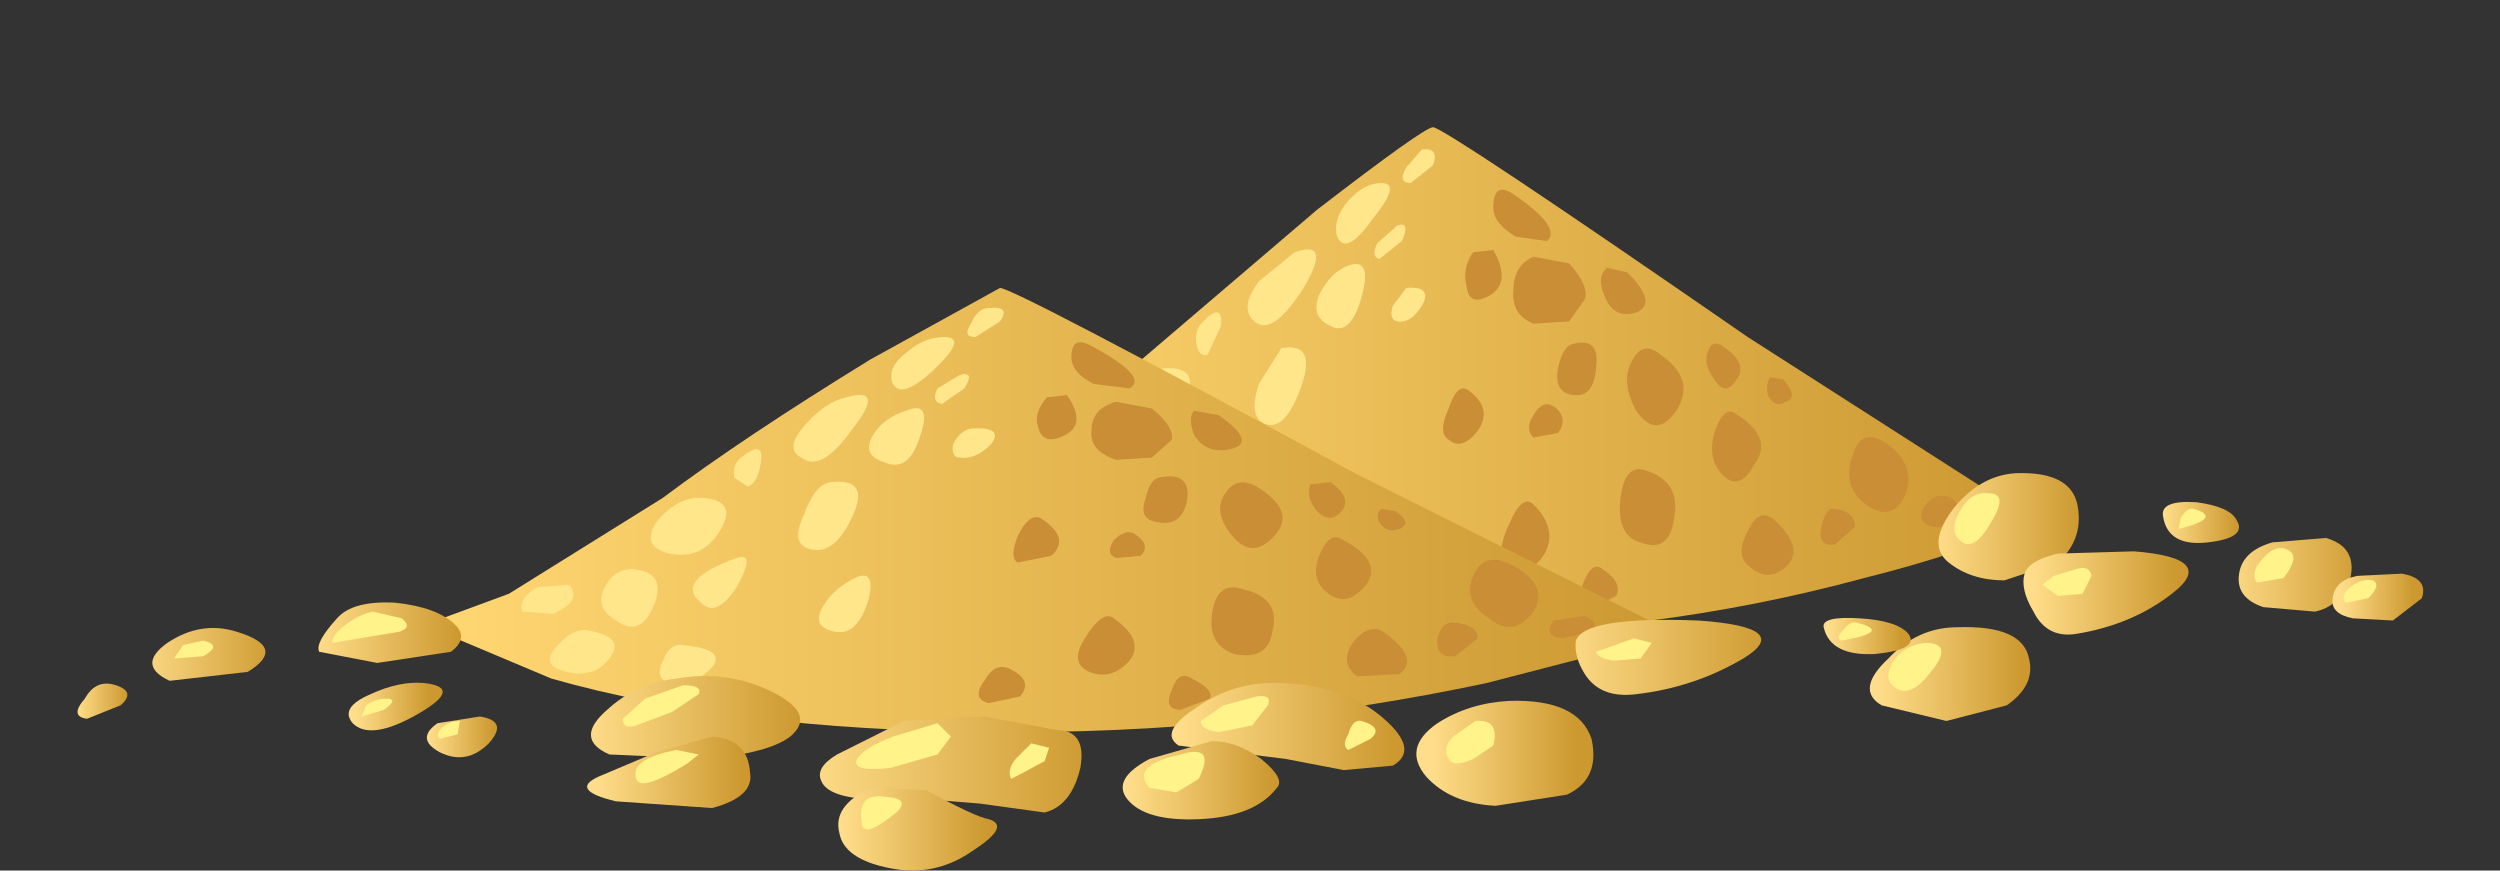 <?xml version="1.0" encoding="UTF-8" standalone="no"?>
<svg xmlns:xlink="http://www.w3.org/1999/xlink" height="19.5px" width="56.0px" xmlns="http://www.w3.org/2000/svg">
  <rect width="100%" height="100%" fill="#333333" stroke="none"/>
  <g transform="matrix(1.0, 0.0, 0.0, 1.0, 0.0, 0.0)">
    <use height="16.65" transform="matrix(1.0, 0.0, 0.0, 1.0, 1.75, 2.85)" width="52.55" xlink:href="#shape0"/>
  </g>
  <defs>
    <g id="shape0" transform="matrix(1.0, 0.0, 0.0, 1.0, -1.75, -2.85)">
      <path d="M41.75 12.95 Q36.95 14.25 31.85 14.2 26.75 14.1 23.2 12.75 L20.65 11.45 Q21.0 11.45 22.3 10.65 23.9 9.65 25.4 8.2 L29.5 4.7 Q31.9 2.85 32.1 2.85 32.35 2.85 39.15 7.55 L45.55 11.65 Q44.15 12.35 41.75 12.95" fill="url(#gradient0)" fill-rule="evenodd" stroke="none"/>
      <path d="M33.9 4.35 Q35.0 5.1 34.65 5.4 L33.95 5.3 Q33.45 5.0 33.45 4.65 33.45 4.05 33.9 4.35" fill="#c98e36" fill-rule="evenodd" stroke="none"/>
      <path d="M36.45 6.1 Q37.15 6.8 36.65 7.0 36.15 7.15 35.95 6.65 35.75 6.2 36.0 6.0 L36.45 6.1" fill="#c98e36" fill-rule="evenodd" stroke="none"/>
      <path d="M35.15 5.9 Q35.6 6.4 35.5 6.7 L35.15 7.2 34.35 7.25 Q33.85 7.05 33.9 6.5 33.9 5.95 34.35 5.75 L35.15 5.9" fill="#c98e36" fill-rule="evenodd" stroke="none"/>
      <path d="M33.45 5.6 Q33.85 6.3 33.4 6.6 32.9 6.9 32.85 6.4 32.75 6.0 33.0 5.65 L33.45 5.6" fill="#c98e36" fill-rule="evenodd" stroke="none"/>
      <path d="M37.2 7.95 Q38.0 8.5 37.55 9.2 37.1 9.85 36.65 9.2 36.3 8.55 36.55 8.1 36.8 7.6 37.2 7.95" fill="#c98e36" fill-rule="evenodd" stroke="none"/>
      <path d="M38.65 7.8 Q39.15 8.15 38.9 8.5 38.65 8.9 38.4 8.5 38.15 8.15 38.25 7.9 38.35 7.55 38.65 7.8" fill="#c98e36" fill-rule="evenodd" stroke="none"/>
      <path d="M42.35 10.0 Q42.95 10.5 42.65 11.15 42.35 11.7 41.8 11.3 41.25 10.9 41.5 10.2 41.7 9.5 42.35 10.0" fill="#c98e36" fill-rule="evenodd" stroke="none"/>
      <path d="M39.95 8.5 Q40.3 8.9 40.0 9.0 39.75 9.15 39.6 8.85 39.55 8.6 39.65 8.45 L39.95 8.5" fill="#c98e36" fill-rule="evenodd" stroke="none"/>
      <path d="M38.85 9.25 Q39.75 9.8 39.3 10.4 38.95 11.05 38.55 10.6 38.25 10.25 38.4 9.7 38.6 9.1 38.85 9.25" fill="#c98e36" fill-rule="evenodd" stroke="none"/>
      <path d="M36.9 10.55 Q37.65 10.8 37.5 11.6 37.4 12.4 36.75 12.15 36.2 12.0 36.3 11.15 36.4 10.35 36.9 10.55" fill="#c98e36" fill-rule="evenodd" stroke="none"/>
      <path d="M39.75 11.65 Q40.45 12.3 40.0 12.7 39.6 13.05 39.2 12.7 38.85 12.45 39.15 11.9 39.4 11.35 39.75 11.65" fill="#c98e36" fill-rule="evenodd" stroke="none"/>
      <path d="M41.1 11.4 Q41.55 11.45 41.55 11.8 L41.1 12.2 Q40.7 12.25 40.8 11.8 40.9 11.35 41.1 11.4" fill="#c98e36" fill-rule="evenodd" stroke="none"/>
      <path d="M43.7 11.15 Q44.0 11.35 43.8 11.6 43.65 11.85 43.3 11.8 42.9 11.7 43.1 11.35 43.35 11.0 43.7 11.15" fill="#c98e36" fill-rule="evenodd" stroke="none"/>
      <path d="M34.8 9.1 Q35.15 9.35 34.9 9.7 L34.35 9.8 Q34.15 9.6 34.35 9.3 34.55 8.95 34.8 9.1" fill="#c98e36" fill-rule="evenodd" stroke="none"/>
      <path d="M34.35 11.3 Q34.9 11.85 34.6 12.4 34.3 12.9 33.85 12.65 33.45 12.5 33.8 11.75 34.1 11.05 34.35 11.3" fill="#c98e36" fill-rule="evenodd" stroke="none"/>
      <path d="M35.9 12.75 Q36.35 13.05 36.2 13.35 L35.7 13.6 Q35.3 13.6 35.45 13.1 35.65 12.55 35.9 12.75" fill="#c98e36" fill-rule="evenodd" stroke="none"/>
      <path d="M32.3 12.6 Q32.7 12.9 32.5 13.25 L31.85 13.45 Q31.5 13.35 31.75 12.85 32.0 12.4 32.3 12.6" fill="#c98e36" fill-rule="evenodd" stroke="none"/>
      <path d="M35.25 7.7 Q35.85 7.55 35.75 8.25 35.7 8.9 35.25 8.85 34.8 8.8 34.9 8.25 35.0 7.75 35.25 7.7" fill="#c98e36" fill-rule="evenodd" stroke="none"/>
      <path d="M32.9 8.75 Q33.45 9.15 33.1 9.65 32.75 10.1 32.45 9.85 32.2 9.7 32.45 9.15 32.65 8.55 32.9 8.75" fill="#c98e36" fill-rule="evenodd" stroke="none"/>
      <path d="M30.95 4.1 Q31.4 4.1 30.75 4.9 30.15 5.75 29.95 5.3 29.85 4.9 30.2 4.5 30.55 4.1 30.95 4.1" fill="#ffe68a" fill-rule="evenodd" stroke="none"/>
      <path d="M23.5 10.4 Q23.8 10.85 23.25 11.15 L22.6 11.1 Q22.55 10.75 22.9 10.45 L23.5 10.4" fill="#ffe68a" fill-rule="evenodd" stroke="none"/>
      <path d="M29.0 5.65 Q29.85 5.35 29.2 6.45 28.5 7.55 28.1 7.2 27.75 6.9 28.2 6.3 L29.0 5.65" fill="#ffe68a" fill-rule="evenodd" stroke="none"/>
      <path d="M26.1 8.25 Q26.9 8.2 26.55 9.0 26.15 9.8 25.5 9.6 24.95 9.4 25.3 8.85 25.65 8.3 26.1 8.25" fill="#ffe68a" fill-rule="evenodd" stroke="none"/>
      <path d="M24.75 10.05 Q25.45 10.1 25.25 10.9 24.95 11.75 24.45 11.35 24.0 11.0 24.25 10.5 24.45 10.0 24.75 10.05" fill="#ffe68a" fill-rule="evenodd" stroke="none"/>
      <path d="M30.2 5.95 Q30.75 5.75 30.5 6.65 30.25 7.55 29.8 7.3 29.35 7.1 29.55 6.6 29.8 6.1 30.2 5.95" fill="#ffe68a" fill-rule="evenodd" stroke="none"/>
      <path d="M31.3 5.05 Q31.6 4.95 31.4 5.4 L30.9 5.8 Q30.7 5.75 30.85 5.45 L31.3 5.05" fill="#ffe68a" fill-rule="evenodd" stroke="none"/>
      <path d="M31.85 3.35 Q32.25 3.3 32.1 3.7 L31.6 4.1 Q31.3 4.1 31.5 3.75 L31.85 3.35" fill="#ffe68a" fill-rule="evenodd" stroke="none"/>
      <path d="M28.7 7.8 Q29.5 7.65 29.15 8.65 28.8 9.65 28.35 9.5 27.95 9.35 28.2 8.6 L28.7 7.8" fill="#ffe68a" fill-rule="evenodd" stroke="none"/>
      <path d="M29.1 10.3 Q29.65 9.9 29.45 10.85 29.25 11.75 28.8 11.6 28.35 11.5 28.55 11.05 28.7 10.6 29.1 10.3" fill="#ffe68a" fill-rule="evenodd" stroke="none"/>
      <path d="M26.85 9.8 Q27.25 9.6 26.85 10.5 26.5 11.35 26.15 10.9 25.55 10.25 26.85 9.8" fill="#ffe68a" fill-rule="evenodd" stroke="none"/>
      <path d="M26.95 7.2 Q27.4 6.75 27.35 7.3 L27.05 7.95 Q26.85 8.0 26.8 7.7 26.75 7.4 26.95 7.2" fill="#ffe68a" fill-rule="evenodd" stroke="none"/>
      <path d="M31.5 6.45 Q32.1 6.4 31.85 6.85 31.6 7.25 31.3 7.2 31.1 7.15 31.2 6.85 L31.5 6.45" fill="#ffe68a" fill-rule="evenodd" stroke="none"/>
      <path d="M24.0 11.6 Q24.6 11.85 24.3 12.35 24.0 12.85 23.45 12.65 22.9 12.5 23.3 12.05 23.65 11.5 24.0 11.6" fill="#ffe68a" fill-rule="evenodd" stroke="none"/>
      <path d="M25.8 11.95 Q26.7 12.05 26.3 12.55 25.85 13.1 25.5 12.95 25.25 12.8 25.35 12.35 25.5 11.9 25.8 11.95" fill="#ffe68a" fill-rule="evenodd" stroke="none"/>
      <path d="M45.15 10.6 Q46.45 10.55 46.55 11.4 46.65 12.1 46.1 12.6 L44.9 13.0 Q44.15 13.0 43.65 12.6 43.15 12.2 43.75 11.4 44.35 10.65 45.15 10.6" fill="url(#gradient1)" fill-rule="evenodd" stroke="none"/>
      <path d="M47.8 12.35 Q49.7 12.5 48.65 13.3 47.75 14.0 46.5 14.2 45.85 14.3 45.55 13.7 45.25 13.2 45.35 12.85 45.45 12.55 46.1 12.4 L47.8 12.35" fill="url(#gradient2)" fill-rule="evenodd" stroke="none"/>
      <path d="M52.1 12.05 Q52.8 12.25 52.65 12.95 52.4 13.6 51.85 13.7 L50.7 13.6 Q50.1 13.4 50.15 12.9 50.2 12.35 50.9 12.15 L52.1 12.05" fill="url(#gradient3)" fill-rule="evenodd" stroke="none"/>
      <path d="M48.45 11.55 Q48.4 11.2 49.2 11.25 49.95 11.35 50.1 11.65 50.35 12.05 49.45 12.15 48.55 12.25 48.45 11.55" fill="url(#gradient4)" fill-rule="evenodd" stroke="none"/>
      <path d="M44.55 11.05 Q45.0 11.05 44.6 11.7 44.2 12.4 43.9 12.1 43.65 11.9 43.9 11.45 44.15 11.0 44.55 11.05" fill="#fff38a" fill-rule="evenodd" stroke="none"/>
      <path d="M46.5 12.75 Q46.8 12.65 46.85 12.9 L46.65 13.3 46.1 13.35 45.75 13.1 46.0 12.9 46.5 12.75" fill="#fff38a" fill-rule="evenodd" stroke="none"/>
      <path d="M51.3 12.35 Q51.5 12.5 51.15 12.95 L50.55 13.05 Q50.4 12.8 50.7 12.5 51.0 12.15 51.3 12.35" fill="#fff38a" fill-rule="evenodd" stroke="none"/>
      <path d="M49.15 11.4 Q49.8 11.6 48.8 11.85 L48.85 11.6 Q49.0 11.35 49.15 11.4" fill="#fff38a" fill-rule="evenodd" stroke="none"/>
      <path d="M30.35 10.6 L37.55 14.2 33.3 15.3 Q27.9 16.45 22.15 16.4 16.4 16.35 12.35 15.2 L9.5 14.0 11.4 13.3 14.85 11.15 Q16.65 9.8 19.5 8.05 L22.4 6.45 Q22.7 6.45 30.35 10.6" fill="url(#gradient5)" fill-rule="evenodd" stroke="none"/>
      <path d="M24.45 7.75 Q25.75 8.45 25.3 8.7 L24.5 8.6 Q24.0 8.35 24.0 8.0 24.0 7.5 24.45 7.75" fill="#c98e36" fill-rule="evenodd" stroke="none"/>
      <path d="M27.3 9.3 Q28.15 9.9 27.6 10.05 27.05 10.2 26.75 9.75 26.6 9.35 26.75 9.2 L27.3 9.3" fill="#c98e36" fill-rule="evenodd" stroke="none"/>
      <path d="M25.8 9.15 Q26.3 9.55 26.25 9.85 L25.8 10.25 25.0 10.3 Q24.4 10.1 24.45 9.65 24.45 9.15 25.0 9.0 L25.8 9.15" fill="#c98e36" fill-rule="evenodd" stroke="none"/>
      <path d="M23.9 8.85 Q24.35 9.5 23.85 9.75 23.35 10.0 23.25 9.55 23.15 9.25 23.45 8.9 L23.9 8.85" fill="#c98e36" fill-rule="evenodd" stroke="none"/>
      <path d="M28.15 10.9 Q29.05 11.45 28.55 12.0 28.05 12.55 27.6 12.0 27.15 11.45 27.45 11.05 27.7 10.65 28.15 10.9" fill="#c98e36" fill-rule="evenodd" stroke="none"/>
      <path d="M29.8 10.8 Q30.3 11.15 30.05 11.45 29.8 11.75 29.5 11.45 29.25 11.15 29.35 10.85 L29.8 10.8" fill="#c98e36" fill-rule="evenodd" stroke="none"/>
      <path d="M33.95 12.7 Q34.7 13.15 34.35 13.7 33.9 14.3 33.35 13.85 32.75 13.45 33.0 12.9 33.25 12.3 33.95 12.7" fill="#c98e36" fill-rule="evenodd" stroke="none"/>
      <path d="M31.25 11.45 Q31.65 11.7 31.35 11.85 31.05 11.95 30.9 11.7 30.8 11.5 30.95 11.4 L31.25 11.45" fill="#c98e36" fill-rule="evenodd" stroke="none"/>
      <path d="M30.0 12.05 Q31.0 12.55 30.6 13.1 30.15 13.65 29.7 13.25 29.35 12.95 29.55 12.45 29.75 11.95 30.0 12.05" fill="#c98e36" fill-rule="evenodd" stroke="none"/>
      <path d="M27.85 13.2 Q28.7 13.4 28.5 14.15 28.4 14.8 27.65 14.65 27.05 14.45 27.15 13.75 27.25 13.0 27.85 13.2" fill="#c98e36" fill-rule="evenodd" stroke="none"/>
      <path d="M31.05 14.2 Q31.8 14.75 31.35 15.1 L30.4 15.15 Q30.0 14.85 30.3 14.4 30.7 13.9 31.05 14.2" fill="#c98e36" fill-rule="evenodd" stroke="none"/>
      <path d="M32.6 13.95 Q33.1 14.0 33.1 14.3 L32.6 14.7 Q32.15 14.75 32.2 14.3 32.3 13.9 32.6 13.95" fill="#c98e36" fill-rule="evenodd" stroke="none"/>
      <path d="M35.5 13.8 Q35.85 13.95 35.65 14.15 L35.0 14.3 Q34.55 14.25 34.8 13.9 L35.5 13.8" fill="#c98e36" fill-rule="evenodd" stroke="none"/>
      <path d="M25.4 11.95 Q25.8 12.2 25.55 12.45 L25.0 12.5 Q24.75 12.4 24.95 12.1 25.2 11.85 25.4 11.95" fill="#c98e36" fill-rule="evenodd" stroke="none"/>
      <path d="M24.95 13.85 Q25.65 14.35 25.3 14.8 24.9 15.25 24.4 15.05 23.95 14.85 24.3 14.3 24.7 13.65 24.95 13.85" fill="#c98e36" fill-rule="evenodd" stroke="none"/>
      <path d="M26.7 15.2 Q27.2 15.45 27.1 15.65 L26.45 15.9 Q26.05 15.9 26.25 15.45 26.4 15.0 26.7 15.2" fill="#c98e36" fill-rule="evenodd" stroke="none"/>
      <path d="M22.65 15.0 Q23.15 15.25 22.85 15.6 L22.15 15.75 Q21.75 15.65 22.05 15.25 22.3 14.8 22.65 15.0" fill="#c98e36" fill-rule="evenodd" stroke="none"/>
      <path d="M25.95 10.7 Q26.65 10.55 26.6 11.15 26.5 11.8 25.95 11.7 25.5 11.65 25.65 11.2 25.75 10.75 25.95 10.7" fill="#c98e36" fill-rule="evenodd" stroke="none"/>
      <path d="M23.3 11.6 Q24.0 12.05 23.55 12.45 L22.8 12.6 Q22.6 12.5 22.8 12.0 23.05 11.5 23.3 11.6" fill="#c98e36" fill-rule="evenodd" stroke="none"/>
      <path d="M21.15 7.55 Q21.7 7.55 20.9 8.3 20.2 8.95 20.0 8.6 19.85 8.25 20.3 7.9 20.7 7.55 21.15 7.55" fill="#ffe68a" fill-rule="evenodd" stroke="none"/>
      <path d="M12.75 13.1 Q13.05 13.45 12.4 13.75 L11.7 13.7 Q11.6 13.4 12.05 13.15 L12.75 13.1" fill="#ffe68a" fill-rule="evenodd" stroke="none"/>
      <path d="M18.95 8.9 Q19.85 8.65 19.1 9.6 18.4 10.6 17.95 10.25 17.55 10.05 18.05 9.5 18.5 9.0 18.95 8.9" fill="#ffe68a" fill-rule="evenodd" stroke="none"/>
      <path d="M15.6 11.15 Q16.55 11.15 16.15 11.85 15.75 12.55 15.0 12.4 14.35 12.25 14.7 11.7 15.1 11.2 15.6 11.15" fill="#ffe68a" fill-rule="evenodd" stroke="none"/>
      <path d="M14.15 12.75 Q14.95 12.8 14.65 13.55 14.35 14.3 13.8 13.9 13.3 13.6 13.55 13.15 13.75 12.75 14.15 12.75" fill="#ffe68a" fill-rule="evenodd" stroke="none"/>
      <path d="M20.3 9.2 Q20.9 8.95 20.6 9.8 20.35 10.6 19.8 10.35 19.3 10.2 19.55 9.75 19.8 9.35 20.3 9.2" fill="#ffe68a" fill-rule="evenodd" stroke="none"/>
      <path d="M21.5 8.4 Q21.85 8.3 21.6 8.7 L21.1 9.05 Q20.85 9.0 21.0 8.7 L21.5 8.4" fill="#ffe68a" fill-rule="evenodd" stroke="none"/>
      <path d="M22.15 6.9 Q22.65 6.85 22.4 7.2 L21.85 7.55 Q21.55 7.55 21.75 7.25 21.9 6.9 22.15 6.9" fill="#ffe68a" fill-rule="evenodd" stroke="none"/>
      <path d="M18.6 10.8 Q19.5 10.7 19.1 11.55 18.7 12.45 18.15 12.3 17.7 12.2 18.0 11.55 18.25 10.85 18.6 10.8" fill="#ffe68a" fill-rule="evenodd" stroke="none"/>
      <path d="M19.05 13.0 Q19.65 12.65 19.45 13.45 19.2 14.25 18.7 14.15 18.2 14.05 18.4 13.65 18.6 13.25 19.05 13.0" fill="#ffe68a" fill-rule="evenodd" stroke="none"/>
      <path d="M16.5 12.5 Q16.95 12.35 16.5 13.15 16.05 13.85 15.7 13.5 15.1 13.0 16.5 12.5" fill="#ffe68a" fill-rule="evenodd" stroke="none"/>
      <path d="M16.6 10.25 Q17.1 9.85 17.05 10.3 17.0 10.8 16.75 10.9 L16.45 10.7 Q16.4 10.4 16.6 10.25" fill="#ffe68a" fill-rule="evenodd" stroke="none"/>
      <path d="M21.75 9.6 Q22.5 9.55 22.2 9.95 21.85 10.3 21.5 10.25 21.3 10.25 21.35 9.95 21.5 9.65 21.75 9.6" fill="#ffe68a" fill-rule="evenodd" stroke="none"/>
      <path d="M13.3 14.15 Q14.0 14.3 13.65 14.75 13.3 15.2 12.7 15.05 12.05 14.9 12.5 14.45 12.9 14.0 13.3 14.15" fill="#ffe68a" fill-rule="evenodd" stroke="none"/>
      <path d="M15.3 14.45 Q16.35 14.55 15.9 15.0 15.4 15.45 15.0 15.3 14.65 15.2 14.85 14.8 15.0 14.4 15.3 14.45" fill="#ffe68a" fill-rule="evenodd" stroke="none"/>
      <path d="M10.2 14.0 Q10.5 14.3 10.1 14.6 L8.45 14.85 7.15 14.6 Q7.05 14.4 7.55 13.85 7.9 13.45 8.85 13.5 9.8 13.6 10.2 14.0" fill="url(#gradient6)" fill-rule="evenodd" stroke="none"/>
      <path d="M17.7 16.5 Q17.25 16.85 15.9 17.0 L13.65 16.9 Q12.85 16.55 13.6 15.9 14.25 15.3 15.15 15.2 16.3 15.0 17.3 15.5 18.3 16.0 17.7 16.5" fill="url(#gradient7)" fill-rule="evenodd" stroke="none"/>
      <path d="M23.65 16.35 Q24.35 16.35 24.2 17.2 24.0 18.05 23.4 18.2 L21.95 18.0 20.7 17.9 19.45 17.9 Q18.55 17.85 18.4 17.5 18.25 17.2 18.75 16.9 L20.25 16.15 22.05 16.05 23.65 16.35" fill="url(#gradient8)" fill-rule="evenodd" stroke="none"/>
      <path d="M28.7 15.3 Q30.15 15.35 31.0 16.1 31.8 16.8 31.2 17.15 L30.1 17.25 28.8 17.0 26.4 16.7 Q25.95 16.4 26.8 15.85 27.65 15.25 28.7 15.3" fill="url(#gradient9)" fill-rule="evenodd" stroke="none"/>
      <path d="M33.8 15.7 Q35.35 15.65 35.65 16.55 35.85 17.45 35.1 17.8 L33.5 18.05 Q32.5 18.0 31.95 17.4 31.4 16.75 32.2 16.2 32.9 15.75 33.8 15.7" fill="url(#gradient10)" fill-rule="evenodd" stroke="none"/>
      <path d="M43.85 14.05 Q45.3 14.0 45.45 14.75 45.6 15.35 44.95 15.8 L43.6 16.15 42.15 15.8 Q41.55 15.45 42.3 14.75 42.95 14.05 43.85 14.05" fill="url(#gradient11)" fill-rule="evenodd" stroke="none"/>
      <path d="M36.65 15.55 Q35.85 15.65 35.5 15.1 35.25 14.7 35.3 14.35 35.5 13.8 38.05 13.9 40.2 14.05 39.05 14.75 37.95 15.4 36.65 15.55" fill="url(#gradient12)" fill-rule="evenodd" stroke="none"/>
      <path d="M9.5 15.3 Q10.4 15.4 9.35 16.0 8.3 16.6 7.9 16.2 7.6 15.85 8.3 15.55 8.95 15.25 9.5 15.3" fill="url(#gradient13)" fill-rule="evenodd" stroke="none"/>
      <path d="M5.3 14.15 Q6.45 14.5 5.55 15.05 L3.8 15.25 Q3.05 14.9 3.75 14.4 4.5 13.9 5.3 14.15" fill="url(#gradient14)" fill-rule="evenodd" stroke="none"/>
      <path d="M2.6 15.35 Q3.05 15.5 2.7 15.8 L1.95 16.1 Q1.55 16.05 1.9 15.65 2.15 15.2 2.6 15.35" fill="url(#gradient15)" fill-rule="evenodd" stroke="none"/>
      <path d="M10.75 16.05 Q11.4 16.15 10.95 16.65 10.45 17.15 9.85 16.85 9.3 16.55 9.8 16.2 L10.75 16.05" fill="url(#gradient16)" fill-rule="evenodd" stroke="none"/>
      <path d="M16.8 17.3 Q16.9 17.85 15.95 18.1 L13.8 17.95 Q12.75 17.7 13.4 17.4 L14.7 16.85 15.95 16.5 Q16.75 16.55 16.8 17.3" fill="url(#gradient17)" fill-rule="evenodd" stroke="none"/>
      <path d="M22.15 18.35 Q22.65 18.5 21.8 19.05 20.95 19.65 19.95 19.45 18.9 19.25 18.8 18.65 18.65 18.05 19.5 17.65 L20.75 17.7 Q21.85 18.3 22.15 18.35" fill="url(#gradient18)" fill-rule="evenodd" stroke="none"/>
      <path d="M28.6 17.65 Q28.1 18.3 26.85 18.35 25.65 18.4 25.25 17.9 24.9 17.45 25.75 17.0 L27.15 16.6 Q27.7 16.6 28.25 17.0 28.8 17.45 28.6 17.65" fill="url(#gradient19)" fill-rule="evenodd" stroke="none"/>
      <path d="M53.8 12.85 Q54.4 12.95 54.25 13.4 L53.6 13.9 52.7 13.85 Q52.2 13.75 52.25 13.4 52.3 13.0 52.8 12.9 L53.8 12.85" fill="url(#gradient20)" fill-rule="evenodd" stroke="none"/>
      <path d="M40.85 14.05 Q40.8 13.8 41.65 13.85 42.5 13.9 42.75 14.2 43.0 14.55 42.0 14.65 41.0 14.7 40.85 14.05" fill="url(#gradient21)" fill-rule="evenodd" stroke="none"/>
      <path d="M4.55 14.35 Q5.0 14.45 4.55 14.7 L3.9 14.75 4.1 14.45 4.55 14.35" fill="#fff38a" fill-rule="evenodd" stroke="none"/>
      <path d="M8.35 13.7 L9.0 13.85 Q9.25 14.05 8.95 14.15 L7.45 14.4 Q7.4 14.25 7.8 13.95 8.1 13.75 8.35 13.7" fill="#fff38a" fill-rule="evenodd" stroke="none"/>
      <path d="M8.65 15.65 Q8.95 15.65 8.6 15.9 L8.1 16.05 8.2 15.8 Q8.4 15.65 8.65 15.65" fill="#fff38a" fill-rule="evenodd" stroke="none"/>
      <path d="M10.3 16.15 L10.25 16.45 9.85 16.55 Q9.75 16.45 9.9 16.3 10.05 16.15 10.3 16.15" fill="#fff38a" fill-rule="evenodd" stroke="none"/>
      <path d="M15.3 15.35 Q15.75 15.35 15.65 15.55 L15.05 15.95 14.25 16.25 Q13.95 16.35 13.95 16.1 L14.45 15.65 15.3 15.35" fill="#fff38a" fill-rule="evenodd" stroke="none"/>
      <path d="M15.15 16.8 L15.65 16.9 15.4 17.1 Q14.35 17.75 14.25 17.45 14.1 17.0 15.15 16.8" fill="#fff38a" fill-rule="evenodd" stroke="none"/>
      <path d="M21.0 16.2 L21.3 16.5 21.0 16.9 19.95 17.2 Q19.05 17.3 19.2 17.0 19.35 16.75 20.0 16.5 L21.0 16.2" fill="#fff38a" fill-rule="evenodd" stroke="none"/>
      <path d="M23.1 16.65 L23.5 16.75 23.4 17.05 22.65 17.45 Q22.55 17.25 22.75 17.0 L23.1 16.65" fill="#fff38a" fill-rule="evenodd" stroke="none"/>
      <path d="M19.85 17.85 Q20.5 17.9 19.95 18.3 19.3 18.8 19.3 18.4 19.2 17.75 19.85 17.85" fill="#fff38a" fill-rule="evenodd" stroke="none"/>
      <path d="M26.45 16.9 Q27.25 16.65 26.85 17.45 L26.35 17.75 25.75 17.65 Q25.3 17.15 26.45 16.9" fill="#fff38a" fill-rule="evenodd" stroke="none"/>
      <path d="M28.15 15.6 Q28.5 15.55 28.4 15.8 L28.05 16.25 27.3 16.4 Q26.9 16.35 26.9 16.15 L27.4 15.8 28.15 15.6" fill="#fff38a" fill-rule="evenodd" stroke="none"/>
      <path d="M30.5 16.15 Q31.0 16.3 30.7 16.55 L30.2 16.8 Q30.05 16.7 30.2 16.45 30.3 16.1 30.5 16.15" fill="#fff38a" fill-rule="evenodd" stroke="none"/>
      <path d="M33.05 16.15 Q33.6 16.1 33.45 16.7 L33.0 17.0 Q32.55 17.2 32.45 17.0 32.3 16.75 32.55 16.5 L33.05 16.15" fill="#fff38a" fill-rule="evenodd" stroke="none"/>
      <path d="M43.2 14.4 Q43.75 14.45 43.25 15.05 42.8 15.65 42.45 15.4 42.15 15.2 42.45 14.75 42.75 14.4 43.2 14.4" fill="#fff38a" fill-rule="evenodd" stroke="none"/>
      <path d="M36.6 14.3 L37.0 14.4 36.75 14.75 36.15 14.8 Q35.8 14.75 35.75 14.6 L36.6 14.3" fill="#fff38a" fill-rule="evenodd" stroke="none"/>
      <path d="M53.15 13.0 Q53.35 13.1 53.05 13.4 L52.55 13.5 Q52.4 13.35 52.65 13.15 52.9 12.95 53.15 13.0" fill="#fff38a" fill-rule="evenodd" stroke="none"/>
      <path d="M41.6 13.95 Q42.4 14.15 41.25 14.35 41.1 14.3 41.3 14.1 41.45 13.9 41.6 13.95" fill="#fff38a" fill-rule="evenodd" stroke="none"/>
    </g>
    <linearGradient gradientTransform="matrix(0.015, 0.0, 0.0, -0.015, 33.05, 8.5)" gradientUnits="userSpaceOnUse" id="gradient0" spreadMethod="pad" x1="-819.2" x2="819.2">
      <stop offset="0.0" stop-color="#ffd773"/>
      <stop offset="1.0" stop-color="#cc9831"/>
    </linearGradient>
    <linearGradient gradientTransform="matrix(0.002, 0.0, 0.0, -0.002, 45.0, 11.8)" gradientUnits="userSpaceOnUse" id="gradient1" spreadMethod="pad" x1="-819.2" x2="819.2">
      <stop offset="0.0" stop-color="#ffdd8a"/>
      <stop offset="1.0" stop-color="#cc982f"/>
    </linearGradient>
    <linearGradient gradientTransform="matrix(0.002, 0.0, 0.0, -0.002, 47.15, 13.25)" gradientUnits="userSpaceOnUse" id="gradient2" spreadMethod="pad" x1="-819.2" x2="819.2">
      <stop offset="0.0" stop-color="#ffdd8a"/>
      <stop offset="1.0" stop-color="#cc982f"/>
    </linearGradient>
    <linearGradient gradientTransform="matrix(0.002, 0.0, 0.0, -0.002, 51.45, 12.9)" gradientUnits="userSpaceOnUse" id="gradient3" spreadMethod="pad" x1="-819.2" x2="819.2">
      <stop offset="0.0" stop-color="#ffdd8a"/>
      <stop offset="1.0" stop-color="#cc982f"/>
    </linearGradient>
    <linearGradient gradientTransform="matrix(0.001, 0.0, 0.0, -0.001, 49.3, 11.7)" gradientUnits="userSpaceOnUse" id="gradient4" spreadMethod="pad" x1="-819.2" x2="819.2">
      <stop offset="0.0" stop-color="#ffdd8a"/>
      <stop offset="1.0" stop-color="#cc982f"/>
    </linearGradient>
    <linearGradient gradientTransform="matrix(0.017, 0.0, 0.0, -0.017, 23.55, 11.45)" gradientUnits="userSpaceOnUse" id="gradient5" spreadMethod="pad" x1="-819.2" x2="819.2">
      <stop offset="0.0" stop-color="#ffd773"/>
      <stop offset="1.0" stop-color="#cc9831"/>
    </linearGradient>
    <linearGradient gradientTransform="matrix(0.002, 0.0, 0.0, -0.002, 8.7, 14.2)" gradientUnits="userSpaceOnUse" id="gradient6" spreadMethod="pad" x1="-819.2" x2="819.2">
      <stop offset="0.0" stop-color="#ffdd8a"/>
      <stop offset="1.0" stop-color="#cc982f"/>
    </linearGradient>
    <linearGradient gradientTransform="matrix(0.003, 0.0, 0.0, -0.003, 15.55, 16.1)" gradientUnits="userSpaceOnUse" id="gradient7" spreadMethod="pad" x1="-819.2" x2="819.2">
      <stop offset="0.0" stop-color="#ffdd8a"/>
      <stop offset="1.0" stop-color="#cc982f"/>
    </linearGradient>
    <linearGradient gradientTransform="matrix(0.004, 0.0, 0.0, -0.004, 21.3, 17.05)" gradientUnits="userSpaceOnUse" id="gradient8" spreadMethod="pad" x1="-819.2" x2="819.2">
      <stop offset="0.0" stop-color="#ffdd8a"/>
      <stop offset="1.0" stop-color="#cc982f"/>
    </linearGradient>
    <linearGradient gradientTransform="matrix(0.003, 0.0, 0.0, -0.003, 28.85, 16.3)" gradientUnits="userSpaceOnUse" id="gradient9" spreadMethod="pad" x1="-819.2" x2="819.2">
      <stop offset="0.0" stop-color="#ffdd8a"/>
      <stop offset="1.0" stop-color="#cc982f"/>
    </linearGradient>
    <linearGradient gradientTransform="matrix(0.002, 0.0, 0.0, -0.002, 33.7, 16.9)" gradientUnits="userSpaceOnUse" id="gradient10" spreadMethod="pad" x1="-819.2" x2="819.2">
      <stop offset="0.0" stop-color="#ffdd8a"/>
      <stop offset="1.0" stop-color="#cc982f"/>
    </linearGradient>
    <linearGradient gradientTransform="matrix(0.002, 0.0, 0.0, -0.002, 43.7, 15.1)" gradientUnits="userSpaceOnUse" id="gradient11" spreadMethod="pad" x1="-819.2" x2="819.2">
      <stop offset="0.0" stop-color="#ffdd8a"/>
      <stop offset="1.0" stop-color="#cc982f"/>
    </linearGradient>
    <linearGradient gradientTransform="matrix(0.003, 0.0, 0.0, -0.003, 37.35, 14.75)" gradientUnits="userSpaceOnUse" id="gradient12" spreadMethod="pad" x1="-819.2" x2="819.2">
      <stop offset="0.0" stop-color="#ffdd8a"/>
      <stop offset="1.0" stop-color="#cc982f"/>
    </linearGradient>
    <linearGradient gradientTransform="matrix(0.001, 0.0, 0.0, -0.001, 8.8, 15.8)" gradientUnits="userSpaceOnUse" id="gradient13" spreadMethod="pad" x1="-819.2" x2="819.2">
      <stop offset="0.0" stop-color="#ffdd8a"/>
      <stop offset="1.0" stop-color="#cc982f"/>
    </linearGradient>
    <linearGradient gradientTransform="matrix(0.002, 0.0, 0.0, -0.002, 4.65, 14.75)" gradientUnits="userSpaceOnUse" id="gradient14" spreadMethod="pad" x1="-819.2" x2="819.2">
      <stop offset="0.0" stop-color="#ffdd8a"/>
      <stop offset="1.0" stop-color="#cc982f"/>
    </linearGradient>
    <linearGradient gradientTransform="matrix(7.0E-4, 0.0, 0.0, -7.0E-4, 2.3, 15.7)" gradientUnits="userSpaceOnUse" id="gradient15" spreadMethod="pad" x1="-819.2" x2="819.2">
      <stop offset="0.0" stop-color="#ffdd8a"/>
      <stop offset="1.0" stop-color="#cc982f"/>
    </linearGradient>
    <linearGradient gradientTransform="matrix(9.0E-4, 0.0, 0.0, -9.0E-4, 10.35, 16.5)" gradientUnits="userSpaceOnUse" id="gradient16" spreadMethod="pad" x1="-819.2" x2="819.2">
      <stop offset="0.0" stop-color="#ffdd8a"/>
      <stop offset="1.0" stop-color="#cc982f"/>
    </linearGradient>
    <linearGradient gradientTransform="matrix(0.002, 0.0, 0.0, -0.002, 15.0, 17.35)" gradientUnits="userSpaceOnUse" id="gradient17" spreadMethod="pad" x1="-819.2" x2="819.2">
      <stop offset="0.0" stop-color="#ffdd8a"/>
      <stop offset="1.0" stop-color="#cc982f"/>
    </linearGradient>
    <linearGradient gradientTransform="matrix(0.002, 0.0, 0.0, -0.002, 20.5, 18.5)" gradientUnits="userSpaceOnUse" id="gradient18" spreadMethod="pad" x1="-819.2" x2="819.2">
      <stop offset="0.0" stop-color="#ffdd8a"/>
      <stop offset="1.0" stop-color="#cc982f"/>
    </linearGradient>
    <linearGradient gradientTransform="matrix(0.002, 0.0, 0.0, -0.002, 26.9, 17.45)" gradientUnits="userSpaceOnUse" id="gradient19" spreadMethod="pad" x1="-819.2" x2="819.2">
      <stop offset="0.0" stop-color="#ffdd8a"/>
      <stop offset="1.0" stop-color="#cc982f"/>
    </linearGradient>
    <linearGradient gradientTransform="matrix(0.001, 0.0, 0.0, -0.001, 53.25, 13.4)" gradientUnits="userSpaceOnUse" id="gradient20" spreadMethod="pad" x1="-819.2" x2="819.2">
      <stop offset="0.0" stop-color="#ffdd8a"/>
      <stop offset="1.0" stop-color="#cc982f"/>
    </linearGradient>
    <linearGradient gradientTransform="matrix(0.001, 0.0, 0.0, -0.001, 41.8, 14.25)" gradientUnits="userSpaceOnUse" id="gradient21" spreadMethod="pad" x1="-819.2" x2="819.2">
      <stop offset="0.0" stop-color="#ffdd8a"/>
      <stop offset="1.0" stop-color="#cc982f"/>
    </linearGradient>
  </defs>
</svg>

